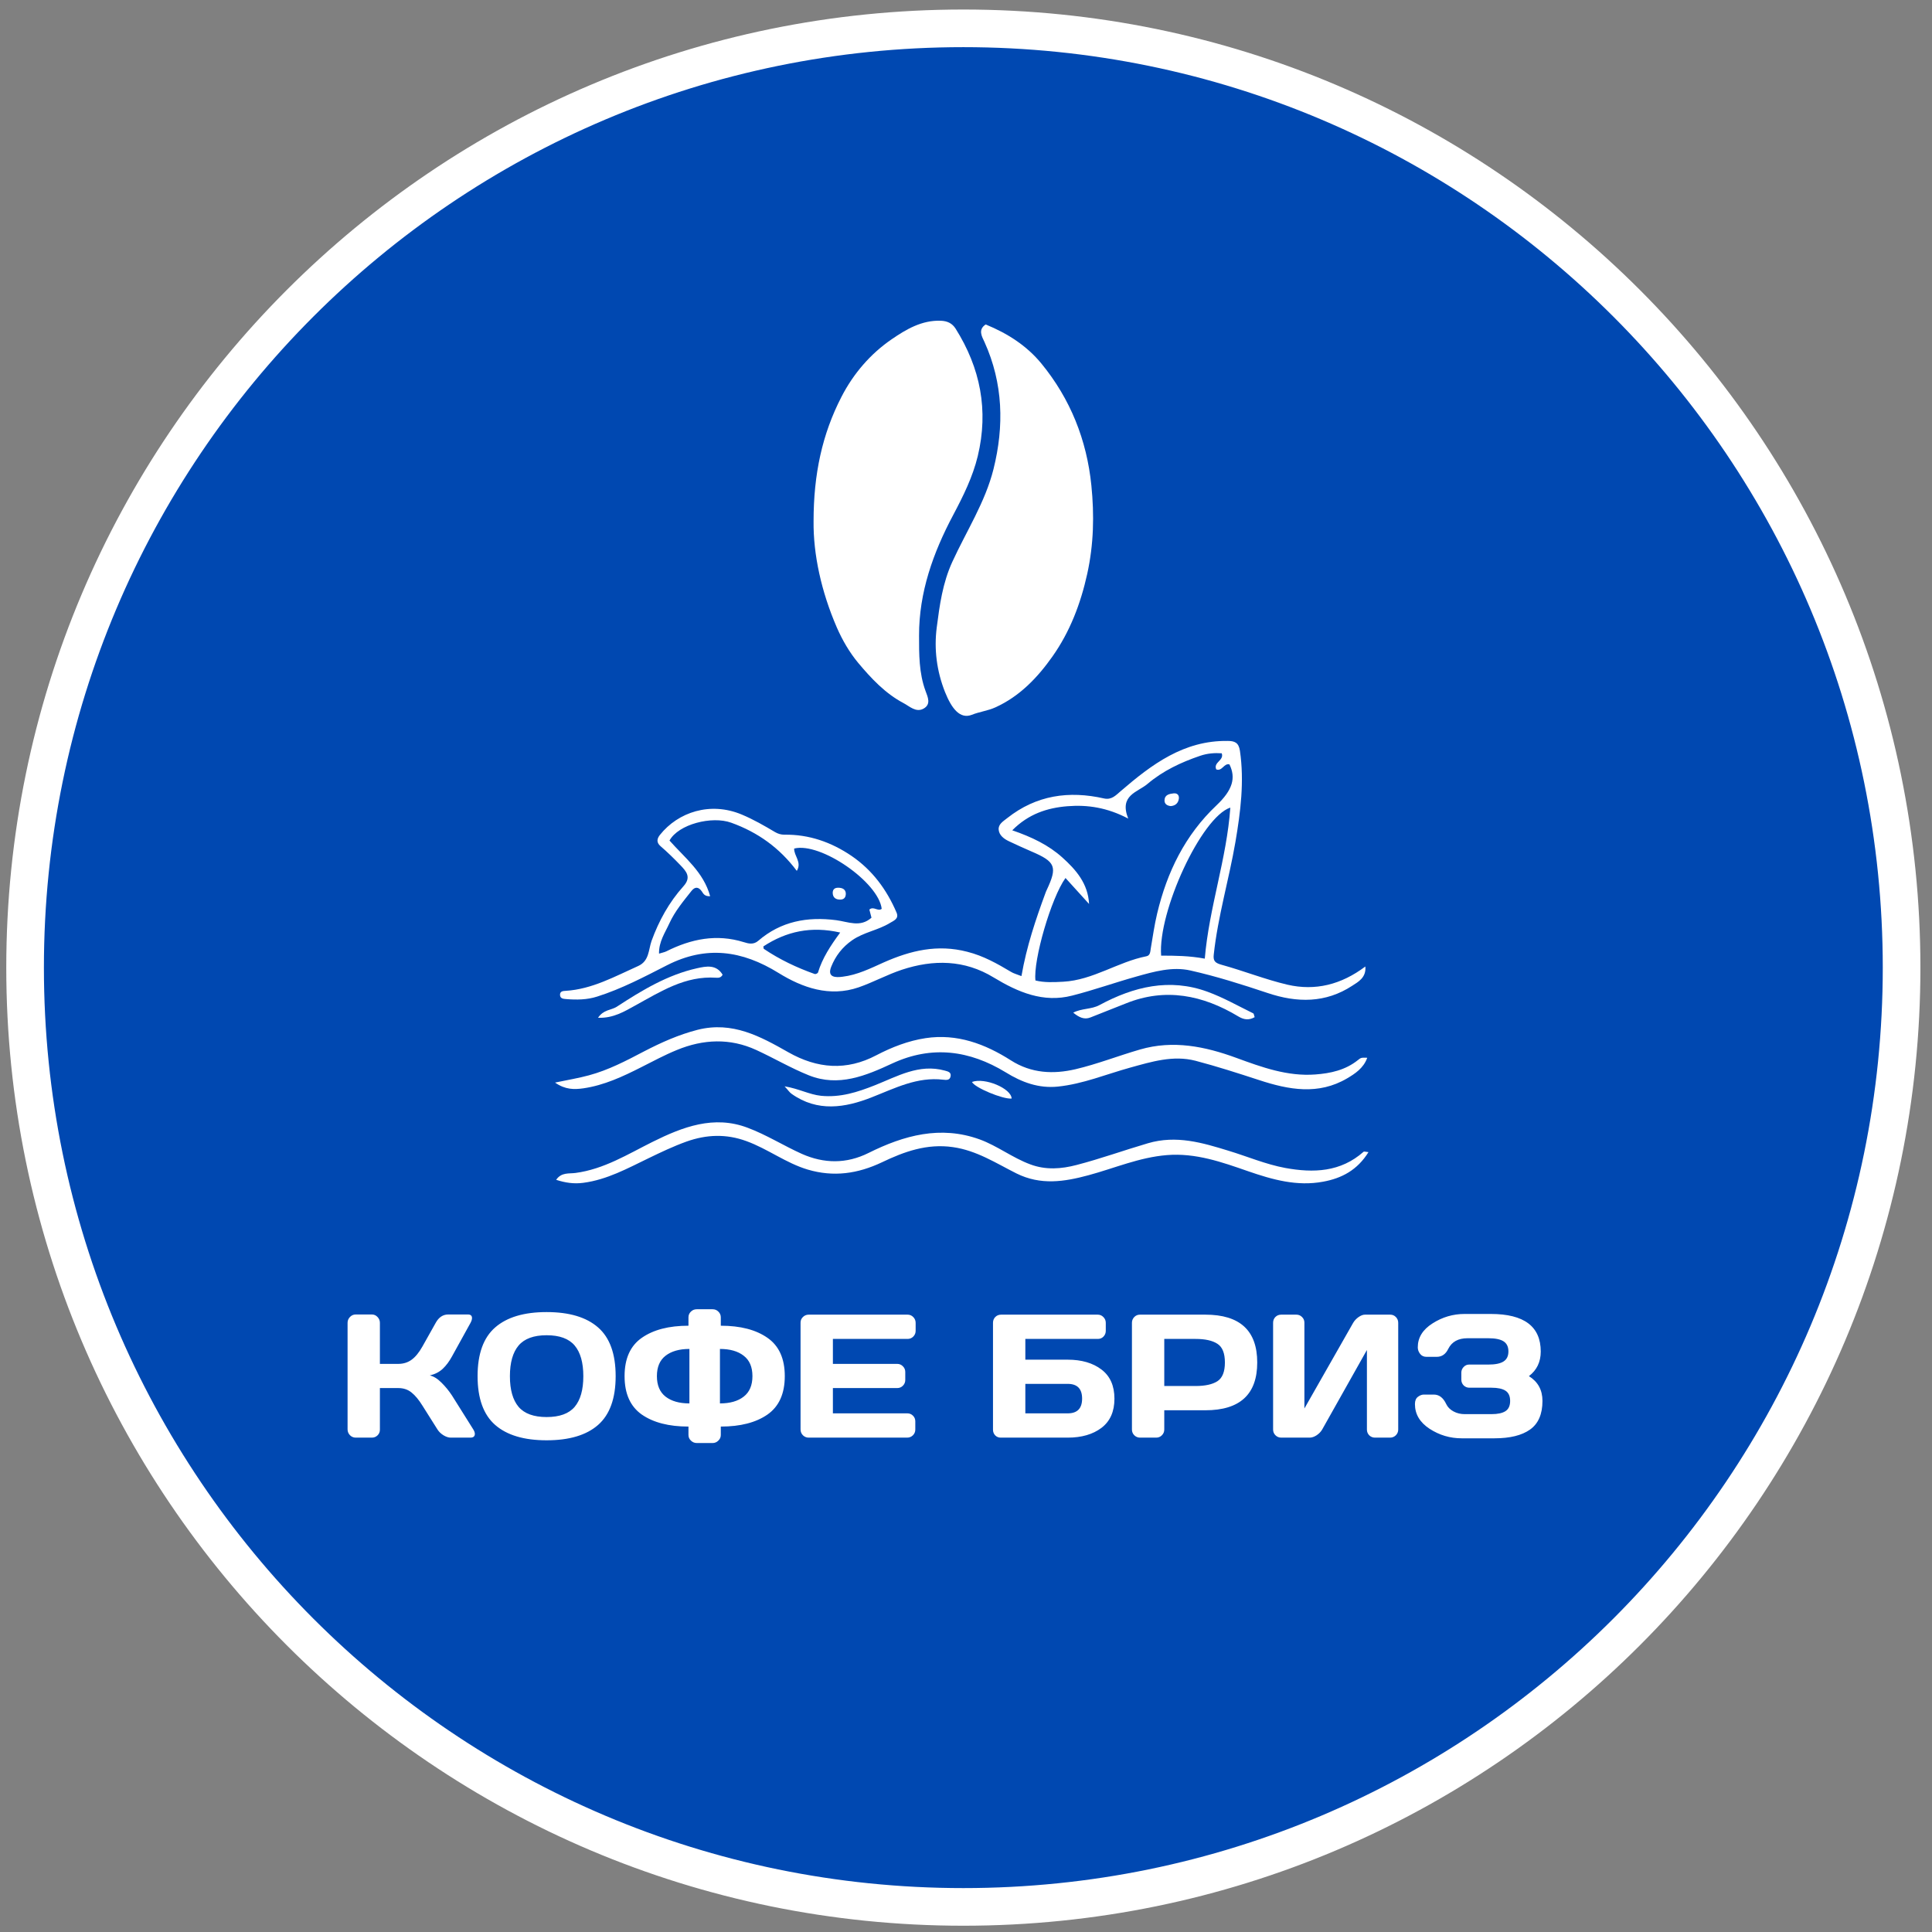 <svg width="154" height="154" viewBox="0 0 154 154" fill="none" xmlns="http://www.w3.org/2000/svg">
<rect x="0" y="0" width="154" height="154" fill="#808080" stroke="none"/>
<path d="M77.212 151.741C118.516 151.741 152 118.221 152 76.871C152 35.521 118.516 2 77.212 2C35.907 2 2.424 35.521 2.424 76.871C2.424 118.221 35.907 151.741 77.212 151.741Z" fill="#0048B1"/>
<path d="M64.85 41.546C64.85 37.775 65.545 34.601 67.066 31.646C68.02 29.785 69.382 28.203 71.081 27.039C72.214 26.263 73.476 25.507 74.997 25.567C75.524 25.587 75.901 25.776 76.17 26.194C78.147 29.338 78.813 32.701 77.939 36.352C77.531 38.034 76.776 39.546 75.981 41.048C74.381 44.053 73.248 47.227 73.258 50.67C73.258 52.142 73.248 53.654 73.775 55.077C73.953 55.565 74.232 56.132 73.625 56.48C73.019 56.828 72.492 56.291 72.015 56.042C70.564 55.276 69.441 54.072 68.408 52.839C67.712 52.003 67.145 51.028 66.698 50.003C65.466 47.157 64.82 44.192 64.85 41.536V41.546Z" fill="white"/>
<path d="M78.575 25.865C80.304 26.572 81.835 27.547 83.018 28.989C85.323 31.805 86.625 35.069 86.993 38.69C87.232 41.058 87.182 43.386 86.665 45.735C86.138 48.123 85.284 50.361 83.882 52.341C82.7 54.013 81.278 55.505 79.35 56.381C78.744 56.659 78.078 56.729 77.462 56.978C76.528 57.336 75.862 56.5 75.325 55.157C74.669 53.495 74.441 51.754 74.669 50.003C74.898 48.232 75.136 46.471 75.912 44.779C77.035 42.332 78.535 40.023 79.191 37.397C80.046 33.974 79.966 30.561 78.476 27.268C78.267 26.82 77.939 26.283 78.565 25.865H78.575Z" fill="white"/>
<path d="M81.422 77.796C81.83 75.438 82.555 73.298 83.331 71.189C83.361 71.109 83.39 71.03 83.43 70.95C84.305 69.09 84.146 68.692 82.208 67.866C81.601 67.607 81.005 67.329 80.409 67.05C80.011 66.861 79.643 66.573 79.604 66.135C79.564 65.697 79.962 65.468 80.289 65.209C82.605 63.379 85.209 63.011 88.012 63.647C88.618 63.777 88.956 63.379 89.344 63.05C91.808 60.931 94.362 59.011 97.851 59.06C98.417 59.06 98.736 59.19 98.835 59.846C99.193 62.294 98.885 64.702 98.477 67.11C97.96 70.115 97.076 73.05 96.748 76.094C96.688 76.602 96.867 76.761 97.364 76.9C99.133 77.388 100.852 78.074 102.631 78.492C104.838 78.999 106.905 78.492 108.833 77.039C108.913 77.935 108.247 78.273 107.79 78.572C105.663 79.965 103.397 79.945 101.031 79.149C99.004 78.472 96.966 77.825 94.889 77.358C93.448 77.029 91.977 77.447 90.566 77.845C88.856 78.323 87.187 78.92 85.467 79.358C83.162 79.955 81.144 79.089 79.206 77.915C76.88 76.492 74.396 76.472 71.891 77.298C70.719 77.686 69.615 78.293 68.443 78.701C66.127 79.497 63.96 78.731 62.062 77.557C59.14 75.746 56.278 75.358 53.167 76.94C51.358 77.865 49.549 78.82 47.601 79.437C46.796 79.696 45.962 79.706 45.117 79.636C44.908 79.616 44.66 79.606 44.64 79.318C44.62 78.999 44.898 78.99 45.087 78.98C47.194 78.85 49.003 77.835 50.871 77C51.756 76.602 51.686 75.706 51.935 75C52.521 73.388 53.336 71.915 54.479 70.642C55.125 69.925 54.708 69.458 54.24 68.97C53.733 68.443 53.207 67.926 52.65 67.448C52.292 67.14 52.382 66.831 52.6 66.553C54.062 64.722 56.616 63.886 59.11 64.921C60.064 65.319 60.919 65.816 61.794 66.334C62.022 66.463 62.251 66.533 62.519 66.533C64.487 66.503 66.266 67.13 67.876 68.224C69.536 69.358 70.679 70.91 71.464 72.741C71.673 73.239 71.255 73.378 70.907 73.587C69.973 74.154 68.86 74.303 67.936 74.94C67.131 75.497 66.594 76.214 66.256 77.059C65.908 77.935 66.634 77.925 67.16 77.855C68.333 77.716 69.387 77.189 70.45 76.711C72.587 75.766 74.724 75.249 77.099 75.865C78.401 76.194 79.484 76.811 80.588 77.467C80.796 77.597 81.045 77.656 81.393 77.796H81.422ZM97.384 60.045C96.817 60.006 96.251 60.045 95.664 60.245C94.144 60.762 92.703 61.438 91.47 62.483C90.695 63.15 89.184 63.369 89.93 65.249C88.26 64.374 86.7 64.135 85.09 64.264C83.47 64.394 81.979 64.881 80.687 66.184C82.257 66.722 83.589 67.368 84.682 68.353C85.756 69.319 86.73 70.423 86.809 72.055C86.183 71.368 85.567 70.682 84.931 69.985C83.788 71.567 82.347 76.552 82.536 78.154C83.261 78.333 84.007 78.293 84.752 78.253C87.127 78.124 89.105 76.671 91.381 76.224C91.689 76.164 91.689 75.855 91.729 75.597C91.888 74.671 92.017 73.736 92.236 72.821C93.021 69.517 94.462 66.562 96.966 64.195C98.258 62.971 98.527 62.006 98 60.931C97.563 60.812 97.414 61.508 96.947 61.329C96.698 60.752 97.593 60.623 97.384 60.045ZM53.366 67C54.578 68.373 56.079 69.508 56.606 71.438C56.169 71.458 56.069 71.249 55.94 71.05C55.691 70.692 55.403 70.652 55.115 71.02C54.469 71.836 53.793 72.642 53.356 73.597C53.018 74.343 52.511 75.049 52.531 76.015C52.789 75.935 52.958 75.905 53.107 75.835C55.085 74.841 57.113 74.423 59.289 75.099C59.667 75.219 60.064 75.318 60.442 74.99C62.241 73.438 64.348 73.05 66.654 73.348C67.588 73.468 68.572 73.955 69.466 73.149C69.407 72.92 69.347 72.701 69.297 72.502C69.635 72.204 69.973 72.681 70.281 72.443C70.033 70.314 65.401 67.11 63.304 67.637C63.275 68.214 63.94 68.722 63.513 69.418C62.142 67.587 60.412 66.344 58.285 65.578C56.745 65.02 54.081 65.697 53.366 67ZM96.032 76.423C96.38 72.313 97.781 68.473 98.07 64.374C95.764 65.13 92.285 72.662 92.554 76.174C93.677 76.174 94.8 76.184 96.032 76.413V76.423ZM66.972 74.333C64.656 73.806 62.688 74.234 60.849 75.438C60.869 75.517 60.849 75.617 60.889 75.636C62.142 76.482 63.503 77.129 64.934 77.636C65.004 77.666 65.183 77.587 65.203 77.517C65.55 76.373 66.197 75.388 66.972 74.333Z" fill="white"/>
<path d="M109.082 91.835C108.197 93.268 106.945 93.924 105.464 94.193C103.387 94.581 101.439 94.034 99.481 93.357C97.394 92.631 95.307 91.885 93.001 92.074C90.815 92.253 88.837 93.118 86.77 93.676C84.822 94.203 82.953 94.491 81.025 93.536C79.395 92.72 77.855 91.706 75.957 91.437C73.879 91.138 72.061 91.805 70.311 92.641C68.364 93.566 66.445 93.835 64.388 93.228C62.649 92.71 61.198 91.576 59.498 90.959C57.898 90.372 56.328 90.422 54.708 90.999C53.664 91.377 52.681 91.845 51.697 92.322C50.027 93.128 48.387 94.034 46.499 94.282C45.753 94.382 45.068 94.282 44.332 94.044C44.749 93.427 45.366 93.566 45.873 93.496C48.139 93.198 50.037 92.004 52.015 91.019C54.42 89.825 56.904 88.87 59.598 89.895C61.089 90.452 62.45 91.317 63.911 91.974C65.68 92.76 67.469 92.78 69.228 91.904C72.061 90.492 74.973 89.696 78.084 90.82C79.485 91.328 80.697 92.283 82.119 92.81C83.361 93.278 84.603 93.178 85.816 92.86C87.734 92.362 89.602 91.686 91.501 91.129C93.767 90.462 95.854 91.089 97.921 91.725C99.432 92.183 100.893 92.81 102.453 93.099C104.689 93.506 106.856 93.437 108.694 91.805C108.724 91.775 108.814 91.805 109.072 91.835H109.082Z" fill="white"/>
<path d="M108.972 84.343C108.684 85.139 108.008 85.587 107.382 85.955C105.086 87.308 102.731 86.87 100.365 86.094C98.686 85.547 96.996 85 95.287 84.552C93.508 84.094 91.788 84.631 90.089 85.099C88.181 85.626 86.332 86.403 84.335 86.611C82.794 86.771 81.452 86.273 80.15 85.467C77.288 83.726 74.287 83.308 71.136 84.761C69.019 85.746 66.843 86.661 64.477 85.716C63.036 85.139 61.694 84.343 60.283 83.696C58.186 82.731 56.049 82.831 53.952 83.696C52.978 84.094 52.054 84.592 51.11 85.069C49.639 85.815 48.148 86.512 46.498 86.751C45.783 86.85 45.067 86.87 44.242 86.293C45.296 86.074 46.13 85.935 46.935 85.716C48.496 85.298 49.917 84.552 51.338 83.806C52.7 83.099 54.101 82.472 55.612 82.084C58.385 81.388 60.611 82.612 62.837 83.875C65.153 85.189 67.479 85.368 69.854 84.114C71.096 83.467 72.398 82.96 73.78 82.751C76.284 82.373 78.52 83.209 80.578 84.522C82.218 85.567 83.967 85.636 85.726 85.228C87.465 84.82 89.145 84.154 90.874 83.656C93.508 82.89 96.052 83.408 98.547 84.323C100.584 85.069 102.631 85.815 104.848 85.646C106.06 85.557 107.243 85.298 108.237 84.502C108.495 84.293 108.505 84.303 108.982 84.313L108.972 84.343Z" fill="white"/>
<path d="M100.008 81.079C99.54 81.347 99.133 81.278 98.706 81.019C95.873 79.317 92.891 78.71 89.741 79.984C88.807 80.362 87.863 80.72 86.928 81.098C86.412 81.307 85.994 81.079 85.547 80.72C86.223 80.362 86.978 80.472 87.644 80.113C90.357 78.651 93.219 77.944 96.241 79.049C97.503 79.506 98.686 80.183 99.888 80.77C99.958 80.8 99.958 80.959 100.008 81.069V81.079Z" fill="white"/>
<path d="M62.539 86.591C63.682 86.78 64.507 87.248 65.451 87.347C66.982 87.496 68.343 87.059 69.725 86.511C71.514 85.805 73.253 84.77 75.31 85.337C75.569 85.407 75.847 85.467 75.767 85.815C75.698 86.133 75.4 86.084 75.191 86.064C73.104 85.815 71.345 86.74 69.486 87.466C67.369 88.302 65.163 88.66 63.096 87.188C62.937 87.079 62.827 86.899 62.539 86.591Z" fill="white"/>
<path d="M47.661 81.139C48.108 80.462 48.715 80.532 49.152 80.254C51.15 78.95 53.197 77.706 55.562 77.179C56.278 77.02 57.093 76.851 57.6 77.696C57.461 77.945 57.282 77.945 57.083 77.935C54.628 77.766 52.67 79.03 50.643 80.144C49.788 80.612 48.913 81.169 47.671 81.129L47.661 81.139Z" fill="white"/>
<path d="M80.637 87.566C79.941 87.635 77.675 86.69 77.477 86.243C78.49 85.865 80.617 86.76 80.637 87.566Z" fill="white"/>
<path d="M93.32 64.254C93.041 64.224 92.813 64.095 92.823 63.786C92.843 63.338 93.22 63.279 93.548 63.239C93.826 63.209 94.005 63.368 93.966 63.667C93.916 64.025 93.687 64.224 93.32 64.254Z" fill="white"/>
<path d="M67.419 71.189C67.438 71.567 67.24 71.716 66.951 71.706C66.624 71.706 66.385 71.547 66.375 71.179C66.375 70.88 66.544 70.761 66.812 70.761C67.14 70.761 67.389 70.88 67.419 71.198V71.189Z" fill="white"/>
<path d="M37.85 114.293C37.85 114.493 37.731 114.594 37.494 114.594H35.929C35.751 114.594 35.56 114.532 35.355 114.409C35.149 114.282 34.99 114.129 34.876 113.951L33.673 112.044C33.386 111.579 33.096 111.23 32.805 110.998C32.513 110.761 32.162 110.643 31.752 110.643H30.282V113.965C30.282 114.143 30.218 114.293 30.091 114.416C29.968 114.535 29.817 114.594 29.64 114.594H28.355C28.177 114.594 28.024 114.53 27.896 114.402C27.769 114.27 27.705 114.115 27.705 113.938V105.44C27.705 105.263 27.769 105.108 27.896 104.976C28.024 104.843 28.177 104.777 28.355 104.777H29.64C29.817 104.777 29.968 104.843 30.091 104.976C30.218 105.108 30.282 105.263 30.282 105.44V108.715H31.752C32.153 108.715 32.504 108.605 32.805 108.387C33.11 108.168 33.399 107.815 33.673 107.327L34.732 105.44C34.974 105.003 35.302 104.782 35.717 104.777H37.296C37.515 104.777 37.624 104.873 37.624 105.064C37.624 105.169 37.585 105.295 37.508 105.44L36.024 108.127C35.81 108.519 35.569 108.842 35.3 109.098C35.035 109.353 34.689 109.533 34.261 109.638C34.562 109.701 34.869 109.891 35.184 110.205C35.503 110.52 35.783 110.861 36.024 111.23L37.733 113.951C37.811 114.083 37.85 114.197 37.85 114.293ZM47.673 113.582C46.743 114.398 45.376 114.806 43.571 114.806C41.771 114.806 40.404 114.398 39.47 113.582C38.535 112.762 38.068 111.465 38.068 109.692C38.068 107.92 38.535 106.625 39.47 105.81C40.404 104.994 41.771 104.586 43.571 104.586C45.376 104.586 46.743 104.994 47.673 105.81C48.607 106.625 49.074 107.92 49.074 109.692C49.074 111.465 48.607 112.762 47.673 113.582ZM45.807 107.252C45.346 106.705 44.601 106.432 43.571 106.432C42.546 106.432 41.801 106.705 41.336 107.252C40.876 107.799 40.645 108.615 40.645 109.699C40.645 110.779 40.876 111.593 41.336 112.14C41.801 112.682 42.546 112.953 43.571 112.953C44.601 112.953 45.346 112.682 45.807 112.14C46.267 111.593 46.497 110.779 46.497 109.699C46.497 108.615 46.267 107.799 45.807 107.252ZM54.878 105.673V105.003C54.878 104.825 54.942 104.675 55.069 104.552C55.197 104.424 55.354 104.36 55.541 104.36H56.799C56.986 104.36 57.141 104.424 57.264 104.552C57.391 104.675 57.455 104.825 57.455 105.003V105.673C59.014 105.673 60.253 105.994 61.174 106.637C62.094 107.275 62.555 108.293 62.555 109.692C62.555 111.091 62.094 112.112 61.174 112.755C60.253 113.393 59.014 113.712 57.455 113.712V114.382C57.455 114.56 57.389 114.71 57.257 114.833C57.129 114.961 56.977 115.024 56.799 115.024H55.541C55.363 115.024 55.208 114.961 55.076 114.833C54.944 114.71 54.878 114.56 54.878 114.382V113.712C53.319 113.712 52.08 113.393 51.159 112.755C50.243 112.112 49.785 111.091 49.785 109.692C49.785 108.293 50.243 107.275 51.159 106.637C52.08 105.994 53.319 105.673 54.878 105.673ZM54.953 111.866V107.525C54.151 107.525 53.518 107.705 53.053 108.065C52.592 108.421 52.362 108.963 52.362 109.692C52.362 110.422 52.592 110.966 53.053 111.326C53.518 111.686 54.151 111.866 54.953 111.866ZM57.387 111.866C58.189 111.866 58.82 111.686 59.28 111.326C59.745 110.966 59.977 110.422 59.977 109.692C59.977 108.963 59.745 108.421 59.28 108.065C58.82 107.705 58.189 107.525 57.387 107.525V111.866ZM63.812 113.938V105.427C63.812 105.249 63.876 105.099 64.004 104.976C64.132 104.853 64.284 104.791 64.462 104.791H72.344C72.522 104.791 72.672 104.855 72.795 104.982C72.922 105.11 72.986 105.263 72.986 105.44V106.083C72.986 106.261 72.922 106.413 72.795 106.541C72.672 106.664 72.522 106.726 72.344 106.726H66.39V108.715H71.517C71.694 108.715 71.845 108.779 71.968 108.906C72.095 109.029 72.159 109.18 72.159 109.357V110C72.159 110.178 72.095 110.33 71.968 110.458C71.845 110.581 71.694 110.643 71.517 110.643H66.39V112.659H72.33C72.503 112.659 72.651 112.721 72.774 112.844C72.897 112.967 72.959 113.117 72.959 113.295V113.951C72.959 114.129 72.895 114.282 72.768 114.409C72.64 114.532 72.487 114.594 72.31 114.594H64.462C64.284 114.594 64.132 114.532 64.004 114.409C63.876 114.282 63.812 114.124 63.812 113.938ZM79.152 113.965V105.44C79.152 105.254 79.214 105.099 79.337 104.976C79.46 104.853 79.615 104.791 79.802 104.791H87.499C87.677 104.791 87.827 104.855 87.95 104.982C88.078 105.11 88.142 105.263 88.142 105.44V106.083C88.142 106.261 88.08 106.413 87.957 106.541C87.838 106.664 87.69 106.726 87.513 106.726H81.73V108.38H85.106C86.214 108.38 87.112 108.642 87.8 109.166C88.488 109.686 88.832 110.46 88.832 111.49C88.832 112.516 88.488 113.29 87.8 113.814C87.112 114.334 86.214 114.594 85.106 114.594H79.768C79.594 114.594 79.449 114.535 79.33 114.416C79.212 114.293 79.152 114.143 79.152 113.965ZM81.73 112.659H85.106C85.872 112.659 86.255 112.267 86.255 111.483C86.255 110.7 85.872 110.308 85.106 110.308H81.73V112.659ZM90.227 113.951V105.44C90.227 105.263 90.288 105.11 90.411 104.982C90.534 104.855 90.685 104.791 90.862 104.791H96.078C98.835 104.791 100.214 106.062 100.214 108.605C100.214 111.144 98.835 112.413 96.078 112.413H92.804V113.951C92.804 114.129 92.74 114.282 92.612 114.409C92.489 114.532 92.339 114.594 92.161 114.594H90.876C90.698 114.594 90.546 114.532 90.418 114.409C90.29 114.282 90.227 114.129 90.227 113.951ZM92.804 110.479H95.299C96.064 110.479 96.645 110.351 97.042 110.096C97.439 109.836 97.637 109.339 97.637 108.605C97.637 107.867 97.439 107.37 97.042 107.115C96.645 106.855 96.064 106.726 95.299 106.726H92.804V110.479ZM101.479 113.951V105.44C101.479 105.254 101.54 105.099 101.663 104.976C101.786 104.853 101.941 104.791 102.128 104.791H103.331C103.509 104.791 103.659 104.853 103.782 104.976C103.91 105.099 103.974 105.249 103.974 105.427V112.27L107.863 105.44C107.968 105.263 108.112 105.11 108.294 104.982C108.476 104.855 108.645 104.791 108.8 104.791H110.816C110.994 104.791 111.145 104.855 111.268 104.982C111.391 105.11 111.452 105.263 111.452 105.44V113.951C111.452 114.129 111.388 114.282 111.261 114.409C111.133 114.532 110.98 114.594 110.803 114.594H109.6C109.422 114.594 109.269 114.532 109.142 114.409C109.019 114.282 108.957 114.129 108.957 113.951V107.607L105.389 113.951C105.284 114.129 105.136 114.282 104.944 114.409C104.753 114.532 104.568 114.594 104.391 114.594H102.128C101.95 114.594 101.798 114.532 101.67 114.409C101.542 114.282 101.479 114.129 101.479 113.951ZM112.785 111.921C112.785 111.652 112.865 111.458 113.024 111.34C113.184 111.221 113.339 111.162 113.489 111.162H114.296C114.715 111.162 115.043 111.415 115.28 111.921C115.394 112.162 115.586 112.356 115.854 112.502C116.123 112.648 116.422 112.721 116.75 112.721H118.89C119.386 112.721 119.758 112.641 120.004 112.481C120.25 112.322 120.373 112.051 120.373 111.668C120.373 111.285 120.25 111.014 120.004 110.854C119.758 110.695 119.386 110.615 118.89 110.615H117.126C116.948 110.615 116.796 110.554 116.668 110.431C116.545 110.303 116.483 110.15 116.483 109.973V109.412C116.483 109.243 116.543 109.095 116.661 108.968C116.784 108.836 116.93 108.77 117.099 108.77H118.637C119.188 108.77 119.591 108.688 119.847 108.523C120.106 108.359 120.236 108.093 120.236 107.724C120.236 107.35 120.106 107.081 119.847 106.917C119.591 106.753 119.188 106.671 118.637 106.671H116.976C116.237 106.671 115.727 106.951 115.444 107.512C115.239 107.94 114.932 108.154 114.521 108.154H113.708C113.489 108.154 113.318 108.075 113.195 107.915C113.072 107.756 113.011 107.582 113.011 107.396C113.011 106.621 113.403 105.985 114.187 105.488C114.97 104.987 115.82 104.736 116.736 104.736H118.835C121.487 104.736 122.813 105.734 122.813 107.73C122.813 108.56 122.499 109.214 121.87 109.692C122.59 110.139 122.95 110.798 122.95 111.668C122.95 112.721 122.62 113.482 121.959 113.951C121.303 114.416 120.359 114.648 119.129 114.648H116.511C115.586 114.648 114.733 114.396 113.954 113.89C113.175 113.379 112.785 112.723 112.785 111.921Z" fill="white"/>
<path d="M76.788 152C118.092 152 151.576 118.479 151.576 77.129C151.576 35.779 118.092 2.259 76.788 2.259C35.484 2.259 2 35.779 2 77.129C2 118.479 35.484 152 76.788 152Z" stroke="white" stroke-width="3" stroke-miterlimit="10"/>
</svg>
